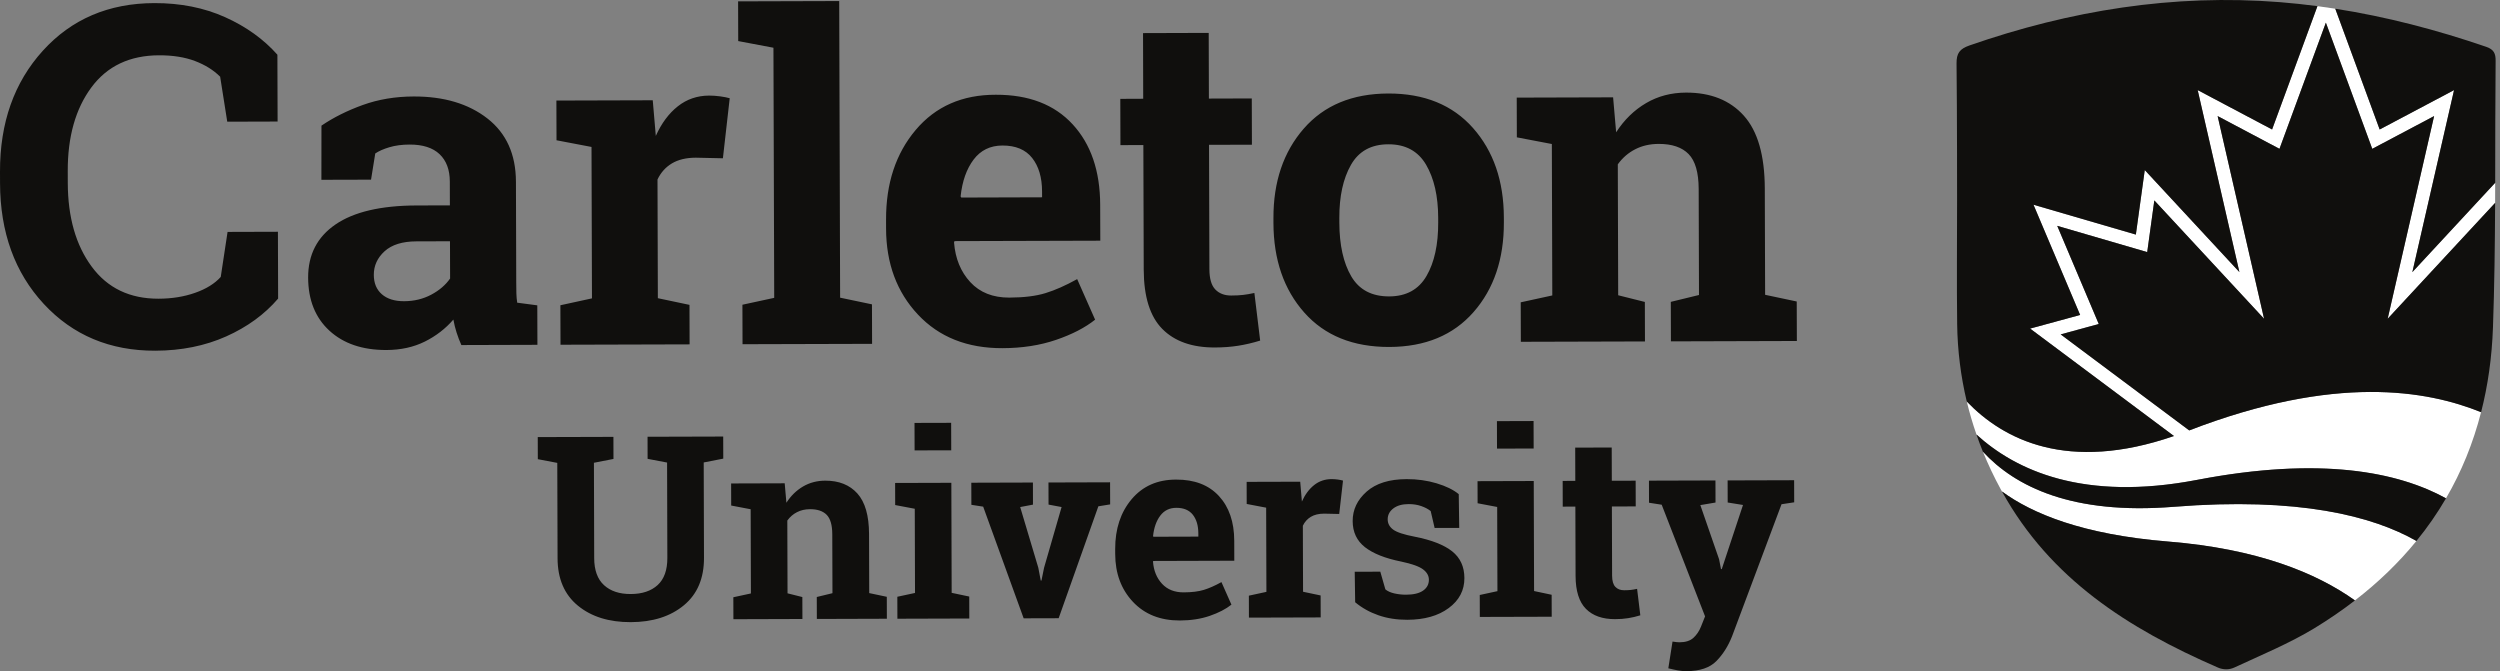 <svg width="149" height="40" viewBox="0 0 149 40" fill="none" xmlns="http://www.w3.org/2000/svg">
<rect x="0" y="0" width="149" height="40" fill="#808080" stroke="none"/>
<path d="M16.545 7.244L13.544 7.253L13.121 4.571C12.724 4.176 12.222 3.864 11.618 3.635C11.014 3.407 10.301 3.294 9.48 3.296C7.729 3.301 6.382 3.941 5.441 5.216C4.5 6.492 4.032 8.152 4.038 10.199L4.04 10.904C4.046 12.951 4.521 14.614 5.466 15.892C6.41 17.172 7.739 17.808 9.454 17.803C10.247 17.801 10.973 17.683 11.631 17.451C12.29 17.219 12.798 16.904 13.156 16.506L13.563 13.822L16.564 13.813L16.576 17.796C15.768 18.739 14.735 19.49 13.478 20.052C12.221 20.613 10.814 20.897 9.256 20.902C6.555 20.91 4.339 19.98 2.609 18.114C0.88 16.247 0.011 13.848 0.002 10.916L6.30273e-05 10.239C-0.008 7.316 0.842 4.912 2.551 3.026C4.26 1.14 6.475 0.193 9.195 0.185C10.752 0.18 12.159 0.46 13.415 1.023C14.67 1.587 15.71 2.332 16.533 3.261L16.545 7.244ZM24.086 17.952C24.678 17.95 25.216 17.821 25.699 17.564C26.182 17.307 26.558 16.985 26.826 16.599L26.819 14.379L24.815 14.385C23.981 14.388 23.35 14.585 22.92 14.976C22.491 15.367 22.277 15.837 22.279 16.384C22.28 16.877 22.441 17.262 22.76 17.539C23.079 17.816 23.521 17.954 24.086 17.952ZM27.497 20.565C27.388 20.323 27.294 20.074 27.212 19.819C27.131 19.563 27.067 19.307 27.021 19.046C26.557 19.585 25.991 20.022 25.324 20.356C24.657 20.689 23.893 20.858 23.032 20.861C21.606 20.865 20.473 20.48 19.632 19.707C18.791 18.934 18.369 17.879 18.365 16.543C18.361 15.18 18.905 14.125 19.997 13.377C21.088 12.63 22.693 12.253 24.809 12.246L26.813 12.24L26.809 10.815C26.807 10.115 26.603 9.573 26.199 9.189C25.794 8.805 25.197 8.613 24.408 8.616C23.96 8.617 23.561 8.67 23.211 8.774C22.862 8.878 22.58 9.002 22.365 9.147L22.114 10.708L19.155 10.716L19.159 7.488C19.875 7.002 20.696 6.591 21.623 6.257C22.55 5.922 23.561 5.753 24.655 5.75C26.458 5.745 27.923 6.182 29.051 7.062C30.179 7.942 30.745 9.198 30.75 10.83L30.768 16.843C30.768 17.067 30.771 17.278 30.776 17.475C30.781 17.672 30.798 17.86 30.825 18.04L32.023 18.198L32.03 20.551L27.497 20.565ZM33.399 18.193L35.281 17.783L35.254 8.758L33.168 8.36L33.161 5.993L38.904 5.976L39.086 8.101C39.424 7.347 39.862 6.758 40.399 6.335C40.935 5.912 41.558 5.699 42.266 5.697C42.473 5.697 42.69 5.712 42.919 5.742C43.148 5.773 43.338 5.811 43.491 5.855L43.085 9.434L41.47 9.398C40.896 9.4 40.421 9.514 40.045 9.739C39.669 9.965 39.383 10.284 39.187 10.697L39.208 17.772L41.093 18.17L41.1 20.524L33.406 20.546L33.399 18.193ZM43.998 2.448L43.991 0.081L50.017 0.063L50.071 17.741L51.969 18.139L51.976 20.493L44.255 20.515L44.248 18.162L46.143 17.752L46.097 2.845L43.998 2.448ZM59.745 8.673C59.019 8.675 58.446 8.955 58.026 9.512C57.606 10.069 57.348 10.801 57.252 11.707L57.293 11.774L62.108 11.759L62.107 11.41C62.105 10.576 61.908 9.911 61.516 9.414C61.125 8.918 60.534 8.671 59.745 8.673ZM59.745 20.751C57.647 20.757 55.968 20.09 54.709 18.748C53.449 17.407 52.816 15.7 52.81 13.629L52.809 13.091C52.802 10.93 53.391 9.148 54.575 7.746C55.759 6.343 57.351 5.643 59.351 5.647C61.315 5.641 62.841 6.228 63.929 7.409C65.018 8.589 65.565 10.188 65.571 12.206L65.578 14.345L56.888 14.37L56.861 14.451C56.936 15.41 57.259 16.198 57.83 16.815C58.401 17.433 59.176 17.74 60.153 17.737C61.023 17.734 61.745 17.645 62.318 17.468C62.892 17.291 63.518 17.014 64.199 16.635L65.269 19.053C64.669 19.53 63.893 19.931 62.938 20.257C61.984 20.583 60.92 20.748 59.745 20.751ZM72.039 1.961L72.05 5.875L74.606 5.867L74.614 8.624L72.058 8.632L72.08 16.044C72.082 16.609 72.199 17.012 72.433 17.253C72.667 17.495 72.981 17.614 73.376 17.613C73.645 17.613 73.88 17.601 74.082 17.578C74.284 17.555 74.51 17.516 74.761 17.461L75.106 20.299C74.667 20.434 74.232 20.537 73.802 20.605C73.371 20.674 72.905 20.709 72.403 20.71C71.049 20.714 70.005 20.345 69.272 19.603C68.539 18.861 68.171 17.683 68.166 16.069L68.144 8.644L66.778 8.65L66.77 5.892L68.135 5.886L68.125 1.973L72.039 1.961ZM79.825 13.276C79.829 14.603 80.066 15.668 80.534 16.468C81.003 17.27 81.757 17.669 82.798 17.666C83.811 17.662 84.552 17.257 85.02 16.448C85.489 15.64 85.721 14.577 85.717 13.258L85.716 12.976C85.712 11.684 85.471 10.632 84.994 9.817C84.516 9.002 83.766 8.597 82.744 8.6C81.722 8.602 80.978 9.013 80.515 9.83C80.05 10.648 79.82 11.702 79.824 12.993L79.825 13.276ZM75.897 13.005C75.89 10.835 76.493 9.055 77.704 7.666C78.915 6.277 80.592 5.58 82.735 5.573C84.887 5.567 86.573 6.253 87.792 7.63C89.011 9.007 89.624 10.786 89.63 12.964L89.631 13.247C89.638 15.435 89.035 17.219 87.824 18.599C86.613 19.979 84.941 20.672 82.807 20.679C80.645 20.685 78.955 20.002 77.736 18.629C76.517 17.256 75.904 15.475 75.897 13.287L75.897 13.005ZM90.635 18.018L92.517 17.608L92.49 8.583L90.404 8.185L90.397 5.818L96.141 5.801L96.322 7.885C96.803 7.14 97.398 6.56 98.106 6.145C98.812 5.731 99.605 5.522 100.485 5.519C101.955 5.515 103.104 5.973 103.932 6.894C104.76 7.816 105.176 9.263 105.182 11.236L105.201 17.57L107.085 17.969L107.093 20.323L99.587 20.345L99.58 17.991L101.26 17.582L101.241 11.261C101.238 10.283 101.039 9.591 100.643 9.184C100.247 8.777 99.65 8.575 98.852 8.577C98.332 8.579 97.866 8.686 97.455 8.898C97.042 9.11 96.698 9.409 96.421 9.795L96.444 17.597L98.033 17.996L98.04 20.35L90.642 20.371L90.635 18.018ZM36.56 26.037L36.563 27.353L35.398 27.581L35.414 33.265C35.416 33.983 35.611 34.52 35.999 34.875C36.386 35.23 36.916 35.407 37.589 35.404C38.272 35.403 38.808 35.224 39.196 34.869C39.584 34.514 39.776 33.975 39.774 33.252L39.758 27.568L38.597 27.347L38.594 26.031L43.103 26.018L43.107 27.334L41.941 27.562L41.958 33.245C41.962 34.467 41.562 35.411 40.758 36.076C39.955 36.741 38.901 37.076 37.594 37.08C36.293 37.084 35.242 36.755 34.439 36.094C33.637 35.434 33.234 34.493 33.231 33.271L33.214 27.588L32.054 27.367L32.05 26.051L33.209 26.047L35.393 26.041L36.56 26.037ZM43.707 35.596L44.754 35.369L44.739 30.351L43.579 30.13L43.575 28.814L46.768 28.804L46.869 29.963C47.137 29.548 47.467 29.226 47.861 28.995C48.254 28.765 48.695 28.649 49.183 28.647C50.001 28.645 50.64 28.9 51.1 29.412C51.56 29.924 51.792 30.729 51.795 31.825L51.806 35.348L52.853 35.569L52.857 36.877L48.684 36.89L48.68 35.581L49.615 35.354L49.604 31.839C49.602 31.296 49.492 30.911 49.272 30.685C49.051 30.459 48.72 30.346 48.276 30.348C47.987 30.348 47.728 30.408 47.499 30.526C47.27 30.643 47.078 30.81 46.924 31.025L46.937 35.362L47.82 35.584L47.824 36.892L43.711 36.905L43.707 35.596ZM56.694 26.838L54.51 26.844L54.505 25.206L56.689 25.2L56.694 26.838ZM53.481 35.567L54.535 35.34L54.52 30.322L53.353 30.101L53.349 28.785L56.7 28.775L56.719 35.333L57.767 35.554L57.77 36.863L53.485 36.876L53.481 35.567ZM61.565 30.076L60.803 30.22L61.883 33.836L62.028 34.598H62.072L62.227 33.835L63.271 30.22L62.493 30.073L62.489 28.756L66.161 28.745L66.165 30.062L65.462 30.176L63.096 36.846L61.01 36.852L58.597 30.196L57.894 30.087L57.89 28.77L61.562 28.759L61.565 30.076ZM70.108 30.266C69.704 30.267 69.385 30.423 69.152 30.733C68.918 31.042 68.775 31.449 68.722 31.953L68.744 31.99L71.421 31.982L71.421 31.788C71.419 31.324 71.31 30.954 71.092 30.678C70.874 30.402 70.546 30.265 70.108 30.266ZM70.322 36.981C69.155 36.984 68.222 36.614 67.522 35.868C66.821 35.122 66.47 34.173 66.466 33.021L66.465 32.722C66.462 31.521 66.789 30.53 67.448 29.75C68.106 28.971 68.991 28.581 70.103 28.584C71.194 28.58 72.043 28.907 72.648 29.563C73.253 30.219 73.558 31.108 73.561 32.23L73.564 33.419L68.733 33.434L68.719 33.478C68.76 34.012 68.939 34.45 69.257 34.793C69.575 35.136 70.005 35.307 70.549 35.305C71.032 35.303 71.433 35.254 71.752 35.156C72.071 35.058 72.419 34.903 72.798 34.693L73.393 36.037C73.059 36.302 72.627 36.525 72.097 36.707C71.567 36.888 70.975 36.979 70.322 36.981ZM74.432 35.502L75.478 35.275L75.463 30.257L74.303 30.036L74.3 28.719L77.493 28.71L77.593 29.891C77.782 29.472 78.025 29.145 78.324 28.909C78.622 28.674 78.968 28.556 79.362 28.555C79.477 28.555 79.598 28.563 79.725 28.58C79.852 28.598 79.958 28.618 80.043 28.643L79.817 30.633L78.919 30.613C78.6 30.614 78.336 30.677 78.127 30.802C77.918 30.927 77.759 31.105 77.65 31.334L77.662 35.268L78.709 35.489L78.713 36.798L74.436 36.811L74.432 35.502ZM86.97 31.463L85.504 31.467L85.269 30.459C85.119 30.34 84.931 30.24 84.704 30.161C84.477 30.082 84.226 30.043 83.952 30.044C83.568 30.045 83.264 30.132 83.04 30.304C82.816 30.477 82.705 30.693 82.706 30.953C82.706 31.197 82.814 31.4 83.029 31.561C83.244 31.722 83.673 31.864 84.316 31.987C85.319 32.183 86.063 32.474 86.548 32.859C87.032 33.244 87.276 33.776 87.278 34.453C87.28 35.182 86.969 35.777 86.344 36.24C85.72 36.703 84.897 36.936 83.875 36.939C83.252 36.941 82.679 36.852 82.158 36.671C81.636 36.49 81.173 36.232 80.768 35.894L80.741 34.076L82.266 34.072L82.568 35.126C82.698 35.235 82.876 35.315 83.1 35.367C83.325 35.418 83.559 35.444 83.803 35.444C84.247 35.442 84.585 35.362 84.816 35.201C85.047 35.041 85.162 34.824 85.162 34.55C85.161 34.31 85.043 34.104 84.808 33.93C84.573 33.756 84.142 33.603 83.513 33.47C82.56 33.279 81.841 32.993 81.353 32.613C80.866 32.232 80.621 31.714 80.619 31.056C80.617 30.378 80.895 29.792 81.452 29.299C82.009 28.807 82.803 28.559 83.835 28.556C84.463 28.554 85.058 28.637 85.62 28.805C86.181 28.973 86.621 29.188 86.941 29.451L86.97 31.463ZM91.406 26.731L89.222 26.738L89.217 25.1L91.401 25.093L91.406 26.731ZM88.193 35.461L89.247 35.233L89.232 30.215L88.065 29.994L88.061 28.678L91.411 28.668L91.431 35.226L92.478 35.448L92.482 36.757L88.197 36.769L88.193 35.461ZM96.058 26.672L96.064 28.653L97.485 28.649L97.489 30.182L96.068 30.186L96.081 34.307C96.082 34.621 96.147 34.845 96.277 34.979C96.407 35.114 96.582 35.18 96.801 35.179C96.951 35.179 97.082 35.172 97.194 35.16C97.306 35.147 97.432 35.126 97.571 35.095L97.763 36.673C97.519 36.748 97.277 36.805 97.038 36.843C96.799 36.881 96.539 36.901 96.26 36.901C95.507 36.903 94.927 36.698 94.52 36.286C94.112 35.873 93.907 35.218 93.904 34.321L93.892 30.193L93.139 30.196L93.135 28.663L93.888 28.659L93.882 26.678L96.058 26.672ZM106.934 29.938L106.179 30.052L103.226 37.935C102.993 38.519 102.682 39.009 102.292 39.404C101.901 39.799 101.312 39.997 100.525 40C100.34 40.001 100.167 39.986 100.005 39.956C99.843 39.927 99.652 39.885 99.432 39.831L99.682 38.237C99.752 38.247 99.824 38.257 99.899 38.267C99.974 38.276 100.038 38.281 100.093 38.281C100.457 38.28 100.736 38.191 100.93 38.013C101.124 37.835 101.273 37.614 101.377 37.35L101.622 36.736L99.037 30.081L98.281 29.963L98.278 28.647L102.241 28.635L102.245 29.951L101.34 30.104L102.457 33.331L102.571 33.914L102.616 33.921L103.883 30.096L102.97 29.949L102.966 28.633L106.93 28.621L106.934 29.938Z" fill="#100F0D"/>
<path d="M148.709 12.092L142.305 18.998L145.073 6.918L141.386 8.87L138.622 1.35L135.857 8.87L132.17 6.918L134.939 18.998L128.398 11.945L127.974 15.025L122.611 13.461L125.086 19.31L122.815 19.93L130.478 25.653C139.197 22.29 144.667 23.267 147.872 24.566C147.401 26.408 146.703 28.12 145.781 29.701C145.523 29.559 145.253 29.422 144.965 29.292C143.852 28.787 142.514 28.378 140.903 28.139C140.284 28.047 139.623 27.981 138.921 27.944C138.725 27.934 138.526 27.926 138.324 27.92C137.939 27.909 137.541 27.907 137.131 27.914C135.32 27.945 133.268 28.155 130.935 28.603C130.848 28.62 130.761 28.634 130.675 28.65C130.25 28.727 129.838 28.791 129.436 28.844C123.579 29.61 119.964 27.876 117.798 25.898C117.572 25.25 117.378 24.593 117.219 23.927C119.392 26.194 123.221 28.181 129.568 25.987L120.994 19.584L123.976 18.771L121.196 12.202L127.297 13.981L127.828 10.135L133.469 16.218L130.982 5.37L135.416 7.717L138.119 0.366C138.474 0.413 138.828 0.464 139.182 0.519L141.828 7.717L146.261 5.37L143.776 16.218L148.713 10.893L148.709 12.092Z" fill="white"/>
<path d="M129.546 30.206C123.505 30.689 120.101 29.004 118.18 26.918C118.492 27.684 118.848 28.436 119.252 29.176C119.273 29.214 119.295 29.252 119.317 29.291C121.115 30.611 124.136 31.864 129.214 32.275C134.544 32.706 138.05 34.142 140.355 35.785C141.75 34.709 142.972 33.527 144.02 32.241C141.409 30.753 136.998 29.61 129.546 30.206Z" fill="white"/>
<path d="M119.317 29.291C122.199 34.503 126.831 37.456 132.184 39.785C132.502 39.923 132.848 39.93 133.165 39.785C134.734 39.057 136.478 38.332 137.949 37.436C138.801 36.916 139.603 36.366 140.355 35.785C138.05 34.141 134.544 32.706 129.214 32.275C124.136 31.864 121.115 30.611 119.317 29.291ZM130.935 28.603C124.188 29.897 120.144 28.042 117.798 25.9C117.917 26.242 118.043 26.581 118.18 26.918C120.101 29.004 123.505 30.689 129.546 30.206C136.998 29.61 141.409 30.753 144.02 32.241C144.677 31.435 145.265 30.588 145.782 29.699C142.926 28.131 138.321 27.186 130.935 28.603ZM147.873 24.567C148.28 22.98 148.518 21.297 148.581 19.516C148.669 17.043 148.698 14.568 148.709 12.092L142.305 18.998L145.073 6.918L141.386 8.87L138.622 1.35L135.857 8.87L132.17 6.918L134.939 18.998L128.398 11.945L127.974 15.025L122.611 13.461L125.086 19.31L122.815 19.93L130.478 25.653C139.198 22.289 144.669 23.267 147.873 24.567Z" fill="#100F0D"/>
<path d="M146.262 5.37L143.776 16.218L148.713 10.893C148.72 8.473 148.716 6.053 148.739 3.635C148.745 3.195 148.64 2.948 148.177 2.79C145.233 1.781 142.239 0.996 139.182 0.519L141.828 7.717L146.262 5.37ZM129.568 25.987L120.994 19.584L123.976 18.771L121.196 12.202L127.297 13.981L127.828 10.135L133.469 16.218L130.982 5.37L135.416 7.717L138.119 0.366C137.377 0.268 136.63 0.188 135.881 0.128C129.531 -0.374 123.379 0.622 117.382 2.708C116.802 2.911 116.603 3.169 116.61 3.785C116.644 6.507 116.642 11.953 116.642 11.953C116.642 14.406 116.617 16.86 116.647 19.313C116.668 20.894 116.862 22.433 117.219 23.929C119.392 26.196 123.221 28.18 129.568 25.987Z" fill="#100F0D"/>
</svg>

